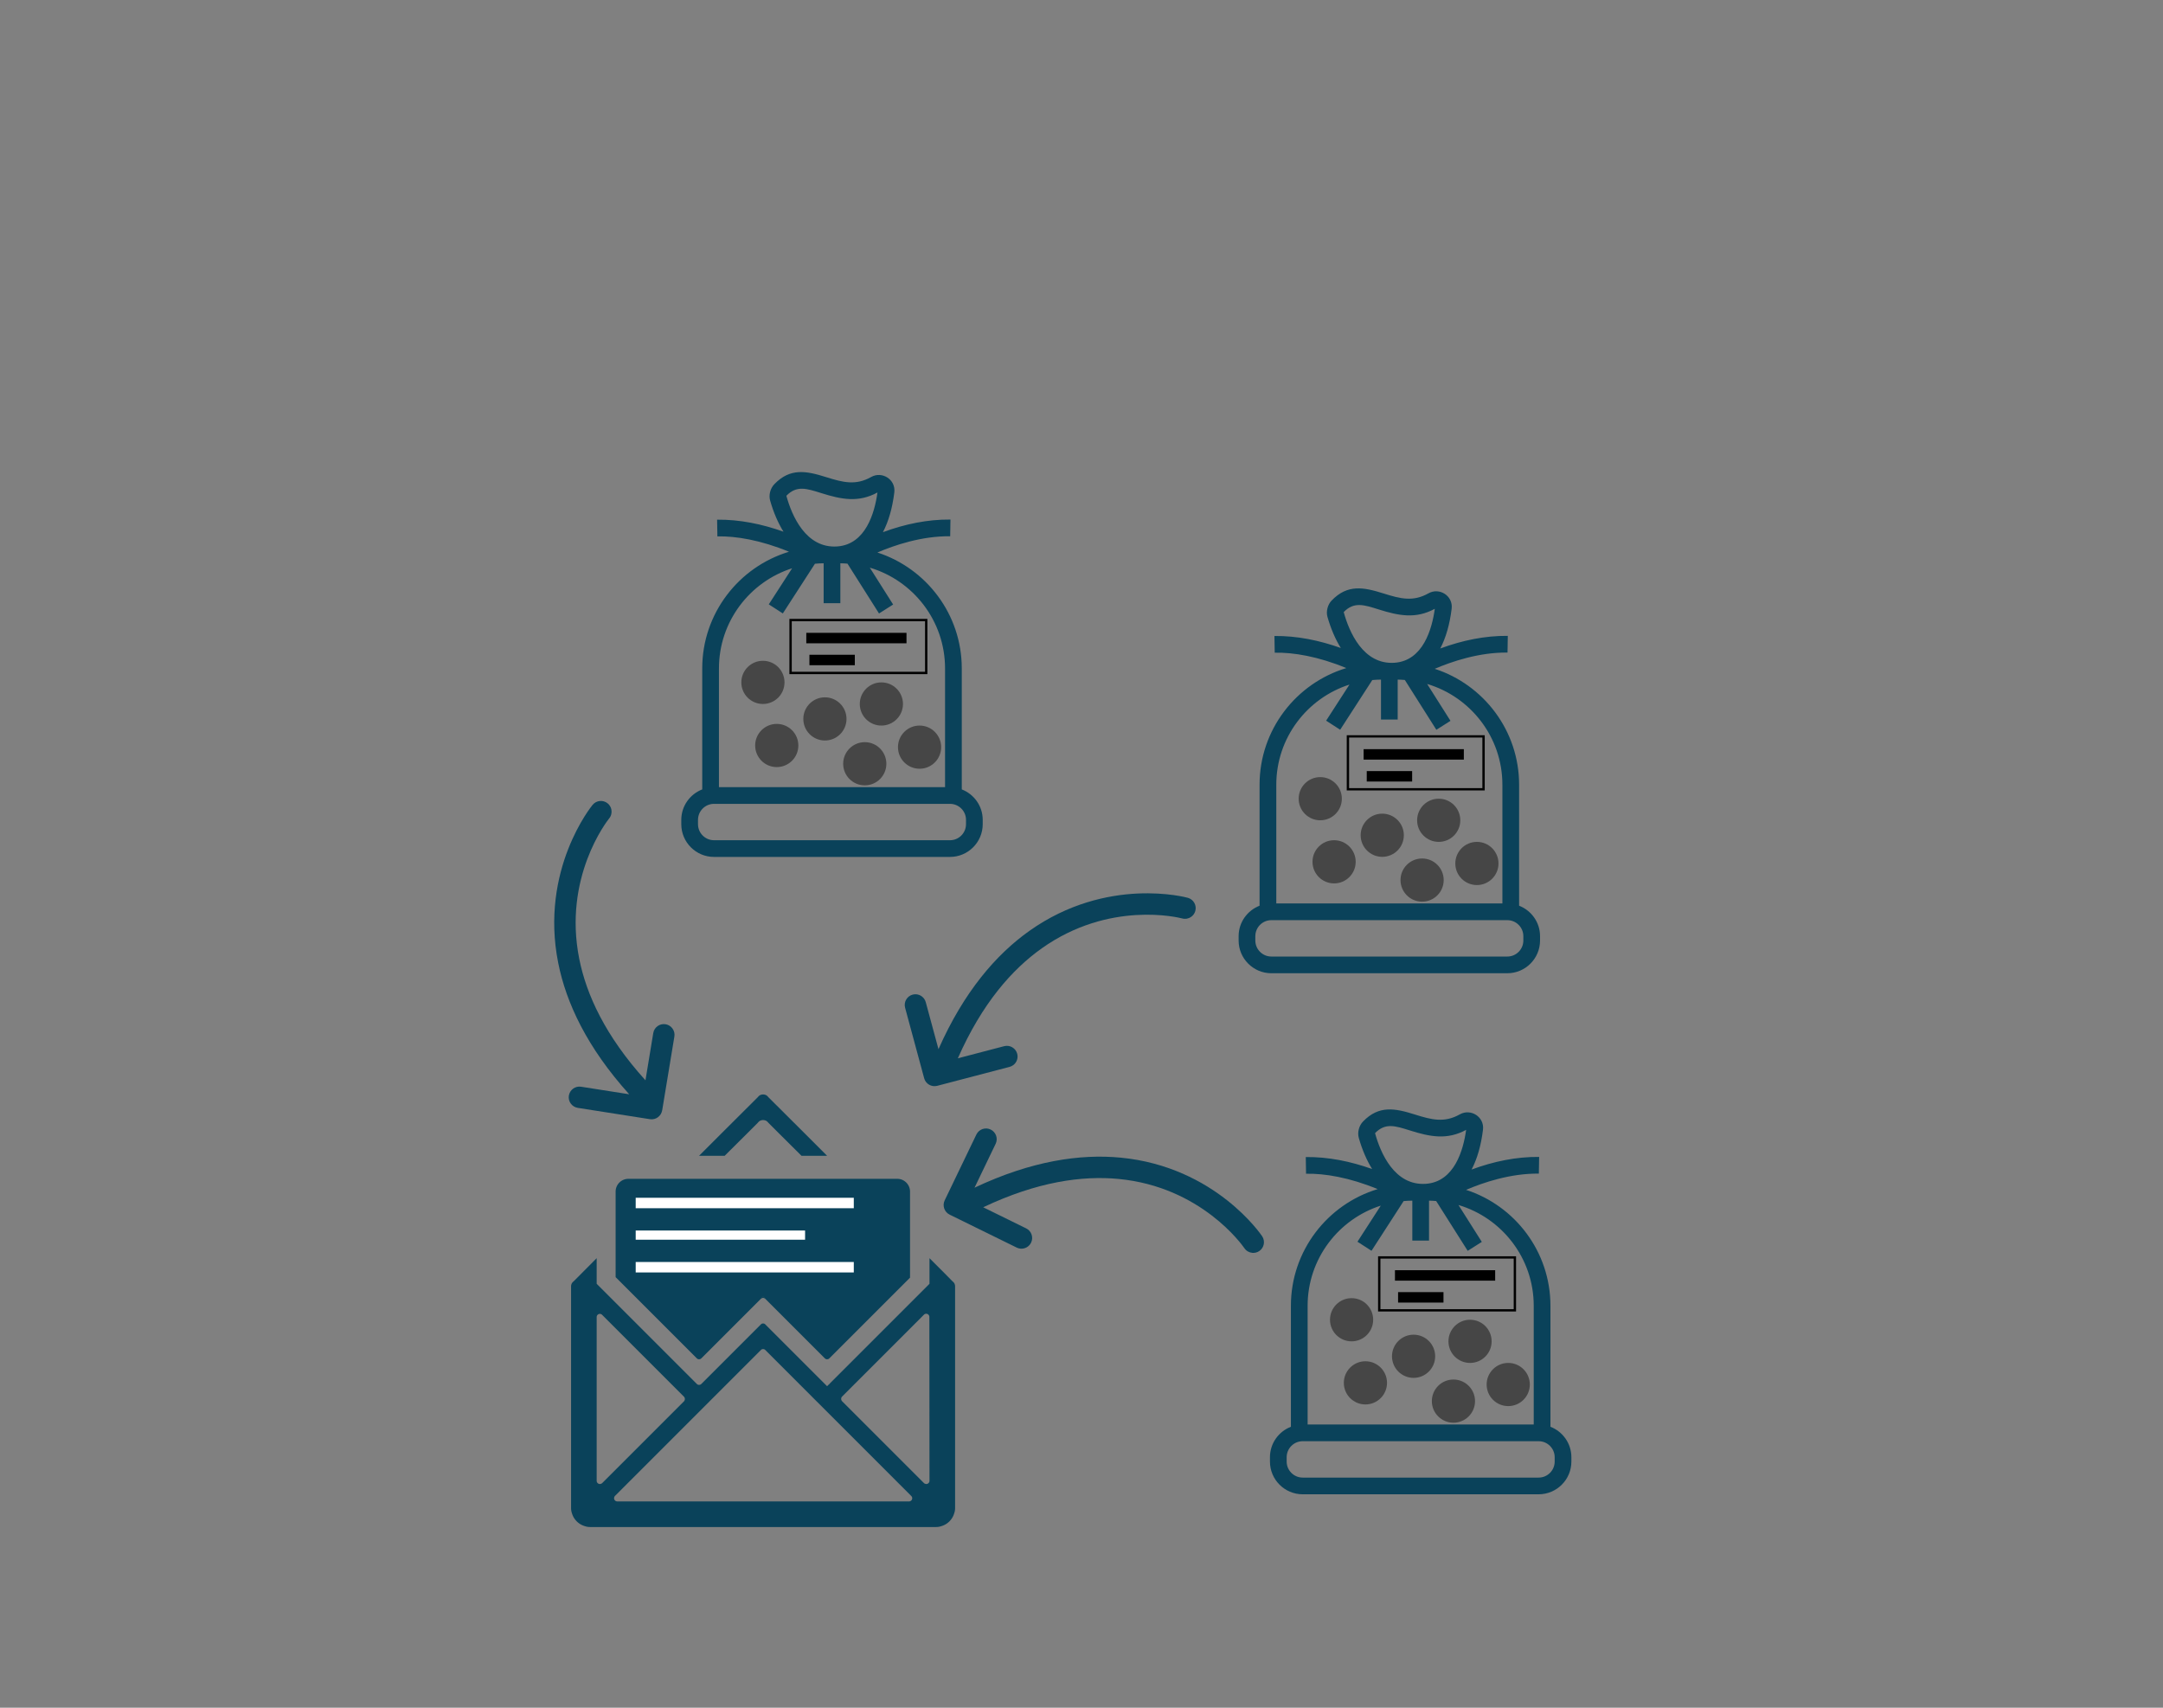 <?xml version="1.0" encoding="UTF-8" standalone="no"?>
<!-- Created with Inkscape (http://www.inkscape.org/) -->

<svg
   xmlns:dc="http://purl.org/dc/elements/1.1/"
   xmlns:cc="http://creativecommons.org/ns#"
   xmlns:rdf="http://www.w3.org/1999/02/22-rdf-syntax-ns#"
   xmlns:svg="http://www.w3.org/2000/svg"
   xmlns="http://www.w3.org/2000/svg"
   xmlns:sodipodi="http://sodipodi.sourceforge.net/DTD/sodipodi-0.dtd"
   xmlns:inkscape="http://www.inkscape.org/namespaces/inkscape"
   width="171mm"
   height="135mm"
   viewBox="0 0 171 135"
   version="1.1"
   id="svg960"
   inkscape:version="0.92.4 (5da689c313, 2019-01-14)"
   sodipodi:docname="coproscopies.svg">
  <rect x="0" y="0" width="171" height="135" fill="#808080" stroke="none"/>
  <defs
     id="defs954" />
  <sodipodi:namedview
     id="base"
     pagecolor="#ffffff"
     bordercolor="#666666"
     borderopacity="1.0"
     inkscape:pageopacity="0.0"
     inkscape:pageshadow="2"
     inkscape:zoom="0.81484375"
     inkscape:cx="200.57526"
     inkscape:cy="239.44639"
     inkscape:document-units="mm"
     inkscape:current-layer="layer1"
     showgrid="false"
     inkscape:window-width="1366"
     inkscape:window-height="745"
     inkscape:window-x="-8"
     inkscape:window-y="-8"
     inkscape:window-maximized="1" />
  <g
     inkscape:label="Calque 1"
     inkscape:groupmode="layer"
     id="layer1"
     transform="translate(0,-162)">
    <path
       inkscape:connector-curvature="0"
       id="path6"
       d="m 76.035,224.405 v -9.566 c 0,-4.278 -2.805,-7.908 -6.67,-9.162 1.337,-0.573 3.503,-1.311 5.754,-1.284 l 0.022,-1.321 c -1.816,-0.018 -3.6,0.357 -5.339,0.998 0.442,-0.847 0.748,-1.899 0.9,-3.144 0.126,-1.022 -0.971,-1.704 -1.832,-1.217 -1.22,0.687 -2.228,0.427 -3.542,0.014 -1.589,-0.501 -2.851,-0.747 -4.107,0.549 -0.322,0.331 -0.461,0.865 -0.337,1.298 0.27,0.947 0.627,1.77 1.056,2.461 -1.712,-0.608 -3.459,-0.967 -5.247,-0.949 l 0.022,1.321 c 1.456,-0.034 3.444,0.296 5.66,1.215 -3.962,1.195 -6.858,4.875 -6.858,9.221 v 9.566 c -0.966,0.375 -1.656,1.309 -1.656,2.407 v 0.344 c 0,1.427 1.161,2.587 2.587,2.587 h 18.656 c 1.426,0 2.587,-1.161 2.587,-2.587 v -0.344 c 0,-1.098 -0.69,-2.032 -1.656,-2.407 z M 64.931,200.982 c 1.588,0.501 2.936,0.767 4.438,-0.05 -0.22,1.597 -0.925,4.102 -3.178,4.266 -2.484,0.171 -3.597,-2.444 -4.023,-4.006 0.809,-0.834 1.586,-0.581 2.762,-0.21 z m -8.093,13.857 c 0,-3.702 2.434,-6.844 5.784,-7.916 l -1.844,2.853 1.11,0.717 2.54,-3.929 c 0.227,-0.02 0.456,-0.034 0.687,-0.035 v 3.156 h 1.321 v -3.156 c 0.19,7.8e-4 0.377,0.016 0.564,0.029 l 2.493,3.938 1.116,-0.707 -1.845,-2.915 c 3.435,1.021 5.949,4.203 5.949,7.965 v 9.385 H 56.838 Z m 19.531,12.317 c 0,0.698 -0.568,1.266 -1.266,1.266 H 56.448 c -0.698,0 -1.266,-0.568 -1.266,-1.266 v -0.344 c 0,-0.698 0.568,-1.266 1.266,-1.266 h 18.656 c 0.698,0 1.266,0.568 1.266,1.266 z"
       style="fill:#0a425a;fill-opacity:1;stroke-width:0.661" />
    <g
       transform="matrix(0.253,0,0,0.253,34.015,242.235)"
       data-name="Enveloppe Grid"
       id="g14"
       style="fill:#0a425a;fill-opacity:1">
      <path
         inkscape:connector-curvature="0"
         d="m 124,44 h -8 l -7.2,-7.16 -3.12,-3.12 a 3.71,3.71 0 0 0 -0.56,-0.56 2.12,2.12 0 0 0 -2.24,0 3.71,3.71 0 0 0 -0.56,0.56 L 99.2,36.84 92,44 h -8 l 7.16,-7.16 11.16,-11.12 a 3.71,3.71 0 0 1 0.56,-0.56 2.12,2.12 0 0 1 2.24,0 3.71,3.71 0 0 1 0.56,0.56 l 11.16,11.12 z"
         id="path4"
         style="fill:#0a425a;fill-opacity:1" />
      <path
         inkscape:connector-curvature="0"
         d="m 104.6,88.6 a 1,1 0 0 0 -1.2,0 L 104,88 Z"
         id="path6-8"
         style="fill:#0a425a;fill-opacity:1" />
      <path
         inkscape:connector-curvature="0"
         d="m 149.92,55.2 v 26.88 l -25.2,25.2 a 1,1 0 0 1 -1.44,0 L 104.8,88.8 104.6,88.6 104,88 84.72,107.28 a 1,1 0 0 1 -1.44,0 L 64,88 57.92,81.92 V 55.2 a 4,4 0 0 1 4,-4 h 84 a 4,4 0 0 1 4,4 z"
         id="path8"
         style="fill:#0a425a;fill-opacity:1" />
      <path
         inkscape:connector-curvature="0"
         d="m 163.68,83.72 a 3.71,3.71 0 0 0 -0.56,-0.56 L 160.68,80.68 160,80 156,76 v 8 l -31.16,31.16 a 0.36,0.36 0 0 1 -0.24,0.24 L 124,116 104.8,96.8 104.6,96.6 a 1,1 0 0 0 -1.2,0 l -18.68,18.68 a 1,1 0 0 1 -1.44,0 L 65.2,97.2 57.92,89.92 56,88 52,84 v -8 l -7.12,7.16 A 3.71,3.71 0 0 0 44.32,83.72 2,2 0 0 0 44,84.84 V 154 a 5,5 0 0 0 0.28,1.72 5.91,5.91 0 0 0 4,4 A 5,5 0 0 0 50,160 h 108 a 5,5 0 0 0 1.72,-0.28 5.91,5.91 0 0 0 4,-4 A 5,5 0 0 0 164,154 V 84.84 a 2,2 0 0 0 -0.32,-1.12 z M 53,146.56 a 1,1 0 0 1 -1,-1 V 94.4 a 1,1 0 0 1 1,-1 1,1 0 0 1 0.72,0.32 l 25.56,25.56 a 1.07,1.07 0 0 1 0,1.44 L 53.72,146.28 A 1.15,1.15 0 0 1 53,146.56 Z M 149.6,152 H 58.44 a 1,1 0 0 1 -1,-1 1.15,1.15 0 0 1 0.28,-0.72 L 103.4,104.6 a 1,1 0 0 1 1.2,0 l 0.2,0.2 38.88,38.88 6.6,6.6 a 1,1 0 0 1 0.32,0.72 1,1 0 0 1 -1,1 z m 6.4,-6.44 a 1,1 0 0 1 -1,1 1.15,1.15 0 0 1 -0.72,-0.28 l -2.6,-2.6 -23,-23 a 1.07,1.07 0 0 1 0,-1.44 l 25.56,-25.56 a 1,1 0 0 1 0.72,-0.32 1,1 0 0 1 1,1 z"
         id="path10"
         style="fill:#0a425a;fill-opacity:1" />
      <path
         inkscape:connector-curvature="0"
         d="m 104.6,88.6 a 1,1 0 0 0 -1.2,0 L 104,88 Z"
         id="path12"
         style="fill:#0a425a;fill-opacity:1" />
    </g>
    <circle
       style="opacity:0.451;fill:#000000;fill-opacity:1;stroke:none;stroke-width:0.515;stroke-linecap:round;stroke-miterlimit:4;stroke-dasharray:none;stroke-opacity:1"
       id="path844"
       cx="65.215"
       cy="218.832"
       r="1.707" />
    <circle
       style="opacity:0.451;fill:#000000;fill-opacity:1;stroke:none;stroke-width:0.515;stroke-linecap:round;stroke-miterlimit:4;stroke-dasharray:none;stroke-opacity:1"
       id="path844-8"
       cx="72.698"
       cy="221.064"
       r="1.707" />
    <circle
       style="opacity:0.451;fill:#000000;fill-opacity:1;stroke:none;stroke-width:0.515;stroke-linecap:round;stroke-miterlimit:4;stroke-dasharray:none;stroke-opacity:1"
       id="path844-1"
       cx="69.679"
       cy="217.651"
       r="1.707" />
    <circle
       style="opacity:0.451;fill:#000000;fill-opacity:1;stroke:none;stroke-width:0.515;stroke-linecap:round;stroke-miterlimit:4;stroke-dasharray:none;stroke-opacity:1"
       id="path844-0"
       cx="60.314"
       cy="215.944"
       r="1.707" />
    <circle
       style="opacity:0.451;fill:#000000;fill-opacity:1;stroke:none;stroke-width:0.515;stroke-linecap:round;stroke-miterlimit:4;stroke-dasharray:none;stroke-opacity:1"
       id="path844-3"
       cx="61.408"
       cy="220.933"
       r="1.707" />
    <circle
       style="opacity:0.451;fill:#000000;fill-opacity:1;stroke:none;stroke-width:0.515;stroke-linecap:round;stroke-miterlimit:4;stroke-dasharray:none;stroke-opacity:1"
       id="path844-04"
       cx="68.366"
       cy="222.377"
       r="1.707" />
    <rect
       style="opacity:1;fill:none;fill-opacity:1;stroke:#000000;stroke-width:0.185;stroke-linecap:round;stroke-miterlimit:4;stroke-dasharray:none;stroke-opacity:1"
       id="rect885"
       width="10.723"
       height="4.182"
       x="62.501"
       y="211.018" />
    <path
       style="fill:#0a425a;fill-opacity:1;stroke:#000000;stroke-width:0.826px;stroke-linecap:butt;stroke-linejoin:miter;stroke-opacity:1"
       d="m 63.743,212.441 h 7.922"
       id="path887"
       inkscape:connector-curvature="0" />
    <path
       style="fill:#0a425a;fill-opacity:1;stroke:#000000;stroke-width:0.826px;stroke-linecap:butt;stroke-linejoin:miter;stroke-opacity:1"
       d="m 63.99,214.174 h 3.589"
       id="path893"
       inkscape:connector-curvature="0" />
    <path
       inkscape:connector-curvature="0"
       id="path6-4"
       d="m 122.573,274.79 v -9.566 c 0,-4.278 -2.805,-7.909 -6.67,-9.162 1.337,-0.573 3.503,-1.311 5.754,-1.284 l 0.022,-1.321 c -1.816,-0.018 -3.6,0.357 -5.339,0.998 0.442,-0.847 0.748,-1.899 0.9,-3.144 0.126,-1.022 -0.971,-1.704 -1.832,-1.217 -1.22,0.687 -2.228,0.427 -3.542,0.014 -1.589,-0.501 -2.851,-0.747 -4.107,0.549 -0.322,0.331 -0.461,0.865 -0.337,1.298 0.27,0.947 0.627,1.77 1.056,2.461 -1.712,-0.609 -3.459,-0.967 -5.247,-0.949 l 0.022,1.321 c 1.457,-0.034 3.444,0.296 5.66,1.215 -3.962,1.195 -6.858,4.875 -6.858,9.221 v 9.566 c -0.966,0.375 -1.656,1.309 -1.656,2.407 v 0.344 c 0,1.427 1.161,2.587 2.587,2.587 h 18.656 c 1.426,0 2.587,-1.16 2.587,-2.587 v -0.344 c 0,-1.098 -0.69,-2.032 -1.656,-2.407 z m -11.103,-23.423 c 1.588,0.501 2.936,0.767 4.438,-0.05 -0.22,1.597 -0.925,4.102 -3.178,4.266 -2.484,0.171 -3.597,-2.444 -4.023,-4.006 0.809,-0.834 1.586,-0.581 2.762,-0.21 z m -8.093,13.857 c 0,-3.702 2.434,-6.844 5.784,-7.916 l -1.844,2.853 1.11,0.717 2.54,-3.929 c 0.227,-0.02 0.456,-0.034 0.687,-0.035 v 3.156 h 1.321 v -3.156 c 0.19,5.2e-4 0.377,0.016 0.564,0.029 l 2.493,3.938 1.116,-0.707 -1.845,-2.915 c 3.435,1.021 5.949,4.203 5.949,7.965 v 9.385 h -17.875 z m 19.531,12.317 c 0,0.698 -0.568,1.266 -1.266,1.266 h -18.656 c -0.698,0 -1.266,-0.568 -1.266,-1.266 v -0.344 c 0,-0.698 0.568,-1.266 1.266,-1.266 h 18.656 c 0.698,0 1.266,0.568 1.266,1.266 z"
       style="fill:#0a425a;fill-opacity:1;stroke-width:0.661" />
    <circle
       style="opacity:0.451;fill:#000000;fill-opacity:1;stroke:none;stroke-width:0.515;stroke-linecap:round;stroke-miterlimit:4;stroke-dasharray:none;stroke-opacity:1"
       id="path844-4"
       cx="111.753"
       cy="269.217"
       r="1.707" />
    <circle
       style="opacity:0.451;fill:#000000;fill-opacity:1;stroke:none;stroke-width:0.515;stroke-linecap:round;stroke-miterlimit:4;stroke-dasharray:none;stroke-opacity:1"
       id="path844-8-4"
       cx="119.236"
       cy="271.449"
       r="1.707" />
    <circle
       style="opacity:0.451;fill:#000000;fill-opacity:1;stroke:none;stroke-width:0.515;stroke-linecap:round;stroke-miterlimit:4;stroke-dasharray:none;stroke-opacity:1"
       id="path844-1-7"
       cx="116.217"
       cy="268.036"
       r="1.707" />
    <circle
       style="opacity:0.451;fill:#000000;fill-opacity:1;stroke:none;stroke-width:0.515;stroke-linecap:round;stroke-miterlimit:4;stroke-dasharray:none;stroke-opacity:1"
       id="path844-0-6"
       cx="106.852"
       cy="266.329"
       r="1.707" />
    <circle
       style="opacity:0.451;fill:#000000;fill-opacity:1;stroke:none;stroke-width:0.515;stroke-linecap:round;stroke-miterlimit:4;stroke-dasharray:none;stroke-opacity:1"
       id="path844-3-3"
       cx="107.946"
       cy="271.318"
       r="1.707" />
    <circle
       style="opacity:0.451;fill:#000000;fill-opacity:1;stroke:none;stroke-width:0.515;stroke-linecap:round;stroke-miterlimit:4;stroke-dasharray:none;stroke-opacity:1"
       id="path844-04-1"
       cx="114.904"
       cy="272.762"
       r="1.707" />
    <rect
       style="opacity:1;fill:none;fill-opacity:1;stroke:#000000;stroke-width:0.185;stroke-linecap:round;stroke-miterlimit:4;stroke-dasharray:none;stroke-opacity:1"
       id="rect885-7"
       width="10.723"
       height="4.182"
       x="109.039"
       y="261.403" />
    <path
       style="fill:#0a425a;fill-opacity:1;stroke:#000000;stroke-width:0.826px;stroke-linecap:butt;stroke-linejoin:miter;stroke-opacity:1"
       d="m 110.281,262.826 h 7.922"
       id="path887-5"
       inkscape:connector-curvature="0" />
    <path
       style="fill:#0a425a;fill-opacity:1;stroke:#000000;stroke-width:0.826px;stroke-linecap:butt;stroke-linejoin:miter;stroke-opacity:1"
       d="m 110.528,264.559 h 3.589"
       id="path893-9"
       inkscape:connector-curvature="0" />
    <path
       inkscape:connector-curvature="0"
       id="path6-6"
       d="m 120.096,233.6 v -9.566 c 0,-4.277 -2.805,-7.908 -6.67,-9.162 1.337,-0.573 3.503,-1.311 5.754,-1.284 l 0.022,-1.321 c -1.816,-0.018 -3.6,0.357 -5.339,0.998 0.442,-0.847 0.748,-1.899 0.9,-3.144 0.126,-1.022 -0.971,-1.704 -1.832,-1.217 -1.22,0.687 -2.228,0.427 -3.542,0.014 -1.589,-0.501 -2.851,-0.747 -4.107,0.549 -0.322,0.331 -0.461,0.865 -0.337,1.298 0.27,0.947 0.627,1.77 1.056,2.461 -1.712,-0.608 -3.459,-0.967 -5.247,-0.949 l 0.022,1.321 c 1.457,-0.034 3.444,0.296 5.66,1.215 -3.962,1.195 -6.858,4.875 -6.858,9.221 v 9.566 c -0.966,0.375 -1.656,1.309 -1.656,2.407 v 0.344 c 0,1.427 1.161,2.587 2.587,2.587 h 18.656 c 1.426,0 2.587,-1.161 2.587,-2.587 v -0.344 c 0,-1.098 -0.69,-2.032 -1.656,-2.407 z m -11.103,-23.423 c 1.588,0.501 2.936,0.767 4.438,-0.05 -0.22,1.597 -0.925,4.102 -3.178,4.266 -2.484,0.171 -3.597,-2.444 -4.023,-4.006 0.809,-0.834 1.586,-0.581 2.762,-0.21 z m -8.093,13.857 c 0,-3.702 2.434,-6.844 5.784,-7.916 l -1.844,2.853 1.11,0.717 2.54,-3.929 c 0.227,-0.02 0.456,-0.034 0.687,-0.035 v 3.156 h 1.321 v -3.156 c 0.19,8.1e-4 0.377,0.016 0.564,0.029 l 2.493,3.938 1.116,-0.707 -1.845,-2.915 c 3.435,1.021 5.949,4.203 5.949,7.965 v 9.385 h -17.875 z m 19.531,12.317 c 0,0.698 -0.568,1.266 -1.266,1.266 h -18.656 c -0.698,0 -1.266,-0.568 -1.266,-1.266 v -0.344 c 0,-0.698 0.568,-1.266 1.266,-1.266 h 18.656 c 0.698,0 1.266,0.568 1.266,1.266 z"
       style="fill:#0a425a;fill-opacity:1;stroke-width:0.661" />
    <circle
       style="opacity:0.451;fill:#000000;fill-opacity:1;stroke:none;stroke-width:0.515;stroke-linecap:round;stroke-miterlimit:4;stroke-dasharray:none;stroke-opacity:1"
       id="path844-2"
       cx="109.276"
       cy="228.028"
       r="1.707" />
    <circle
       style="opacity:0.451;fill:#000000;fill-opacity:1;stroke:none;stroke-width:0.515;stroke-linecap:round;stroke-miterlimit:4;stroke-dasharray:none;stroke-opacity:1"
       id="path844-8-1"
       cx="116.759"
       cy="230.259"
       r="1.707" />
    <circle
       style="opacity:0.451;fill:#000000;fill-opacity:1;stroke:none;stroke-width:0.515;stroke-linecap:round;stroke-miterlimit:4;stroke-dasharray:none;stroke-opacity:1"
       id="path844-1-78"
       cx="113.74"
       cy="226.846"
       r="1.707" />
    <circle
       style="opacity:0.451;fill:#000000;fill-opacity:1;stroke:none;stroke-width:0.515;stroke-linecap:round;stroke-miterlimit:4;stroke-dasharray:none;stroke-opacity:1"
       id="path844-0-5"
       cx="104.375"
       cy="225.139"
       r="1.707" />
    <circle
       style="opacity:0.451;fill:#000000;fill-opacity:1;stroke:none;stroke-width:0.515;stroke-linecap:round;stroke-miterlimit:4;stroke-dasharray:none;stroke-opacity:1"
       id="path844-3-7"
       cx="105.469"
       cy="230.128"
       r="1.707" />
    <circle
       style="opacity:0.451;fill:#000000;fill-opacity:1;stroke:none;stroke-width:0.515;stroke-linecap:round;stroke-miterlimit:4;stroke-dasharray:none;stroke-opacity:1"
       id="path844-04-4"
       cx="112.427"
       cy="231.572"
       r="1.707" />
    <rect
       style="opacity:1;fill:none;fill-opacity:1;stroke:#000000;stroke-width:0.185;stroke-linecap:round;stroke-miterlimit:4;stroke-dasharray:none;stroke-opacity:1"
       id="rect885-1"
       width="10.723"
       height="4.182"
       x="106.562"
       y="220.213" />
    <path
       style="fill:#0a425a;fill-opacity:1;stroke:#000000;stroke-width:0.826px;stroke-linecap:butt;stroke-linejoin:miter;stroke-opacity:1"
       d="m 107.804,221.636 h 7.922"
       id="path887-8"
       inkscape:connector-curvature="0" />
    <path
       style="fill:#0a425a;fill-opacity:1;stroke:#000000;stroke-width:0.826px;stroke-linecap:butt;stroke-linejoin:miter;stroke-opacity:1"
       d="m 108.051,223.369 h 3.589"
       id="path893-5"
       inkscape:connector-curvature="0" />
    <path
       style="fill:#ffffff;stroke:#ffffff;stroke-width:0.826px;stroke-linecap:butt;stroke-linejoin:miter;stroke-opacity:1"
       d="m 50.256,257.1 h 17.242"
       id="path961"
       inkscape:connector-curvature="0"
       sodipodi:nodetypes="cc" />
    <path
       style="fill:#ffffff;stroke:#ffffff;stroke-width:0.728px;stroke-linecap:butt;stroke-linejoin:miter;stroke-opacity:1"
       d="m 50.256,259.639 h 13.391"
       id="path961-9"
       inkscape:connector-curvature="0"
       sodipodi:nodetypes="cc" />
    <path
       style="fill:#ffffff;stroke:#ffffff;stroke-width:0.826px;stroke-linecap:butt;stroke-linejoin:miter;stroke-opacity:1"
       d="m 50.256,262.177 h 17.242"
       id="path961-7"
       inkscape:connector-curvature="0"
       sodipodi:nodetypes="cc" />
    <path
       style="fill:#0a425a;fill-opacity:1;stroke-width:0.252"
       inkscape:connector-curvature="0"
       d="m 52.35,249.777 0.964,-5.835 c 0.017,-0.104 0.015,-0.206 -0.005,-0.303 -0.067,-0.335 -0.334,-0.61 -0.692,-0.67 -0.461,-0.076 -0.896,0.236 -0.972,0.697 l -0.617,3.735 c -3.179,-3.514 -4.668,-6.769 -5.235,-9.603 -0.641,-3.216 -0.098,-5.921 0.632,-7.872 0.73,-1.948 1.653,-3.127 1.729,-3.221 0.003,-0.004 0.003,-0.004 0.003,-0.004 l 9.53e-4,-1.8e-4 c 0.168,-0.204 0.224,-0.463 0.176,-0.704 -0.037,-0.184 -0.135,-0.358 -0.292,-0.487 -0.36,-0.297 -0.893,-0.245 -1.191,0.115 -0.039,0.049 -1.075,1.312 -1.932,3.499 -0.855,2.184 -1.526,5.308 -0.787,9.005 0.627,3.146 2.277,6.682 5.611,10.376 l -3.804,-0.596 v 0 c -0.462,-0.072 -0.894,0.243 -0.967,0.704 -0.073,0.462 0.243,0.894 0.705,0.967 l 5.706,0.895 c 0.458,0.072 0.889,-0.24 0.965,-0.698 z"
       id="path2"
       inkscape:transform-center-x="5.1980058"
       inkscape:transform-center-y="1.3759674" />
    <path
       style="fill:#0a425a;fill-opacity:1;stroke-width:0.252"
       inkscape:connector-curvature="0"
       d="m 75.072,258.018 5.308,2.608 c 0.095,0.046 0.193,0.074 0.292,0.082 0.34,0.033 0.681,-0.144 0.841,-0.469 0.206,-0.419 0.033,-0.926 -0.386,-1.132 l -3.398,-1.669 c 4.283,-2.029 7.829,-2.514 10.705,-2.239 3.264,0.315 5.697,1.616 7.354,2.879 1.654,1.262 2.516,2.486 2.584,2.586 0.004,0.004 0.004,0.004 0.004,0.004 l -8e-5,0.001 c 0.147,0.219 0.379,0.348 0.623,0.372 0.187,0.018 0.381,-0.026 0.55,-0.139 0.388,-0.259 0.493,-0.784 0.234,-1.173 -0.036,-0.052 -0.946,-1.408 -2.792,-2.86 -1.844,-1.449 -4.641,-2.994 -8.394,-3.354 -3.193,-0.308 -7.055,0.25 -11.554,2.376 l 1.67,-3.47 v 0 c 0.203,-0.421 0.026,-0.926 -0.395,-1.129 -0.421,-0.203 -0.926,-0.026 -1.129,0.395 l -2.505,5.205 c -0.201,0.418 -0.027,0.92 0.389,1.126 z"
       id="path2-5"
       inkscape:transform-center-x="0.50344594"
       inkscape:transform-center-y="-9.6857681" />
    <path
       style="fill:#0a425a;fill-opacity:1;stroke-width:0.252"
       inkscape:connector-curvature="0"
       d="m 74.093,247.837 5.721,-1.498 c 0.102,-0.027 0.194,-0.071 0.275,-0.128 0.279,-0.198 0.421,-0.554 0.33,-0.904 -0.118,-0.452 -0.581,-0.722 -1.033,-0.604 l -3.662,0.959 c 1.913,-4.336 4.279,-7.022 6.635,-8.694 2.675,-1.896 5.367,-2.503 7.446,-2.631 2.077,-0.127 3.529,0.235 3.646,0.266 0.006,7e-4 0.006,7e-4 0.006,7e-4 l 4.63e-4,6.9e-4 c 0.254,0.07 0.514,0.016 0.715,-0.126 0.153,-0.109 0.272,-0.269 0.325,-0.465 0.124,-0.45 -0.14,-0.916 -0.59,-1.04 -0.061,-0.016 -1.637,-0.447 -3.983,-0.338 -2.343,0.11 -5.469,0.77 -8.544,2.952 -2.617,1.855 -5.174,4.802 -7.187,9.353 l -1.006,-3.717 v 0 c -0.122,-0.451 -0.586,-0.717 -1.037,-0.596 -0.451,0.122 -0.717,0.586 -0.596,1.037 l 1.508,5.576 c 0.121,0.448 0.581,0.714 1.031,0.597 z"
       id="path2-3"
       inkscape:transform-center-x="4.3147293"
       inkscape:transform-center-y="-2.4250859" />
  </g>
</svg>
